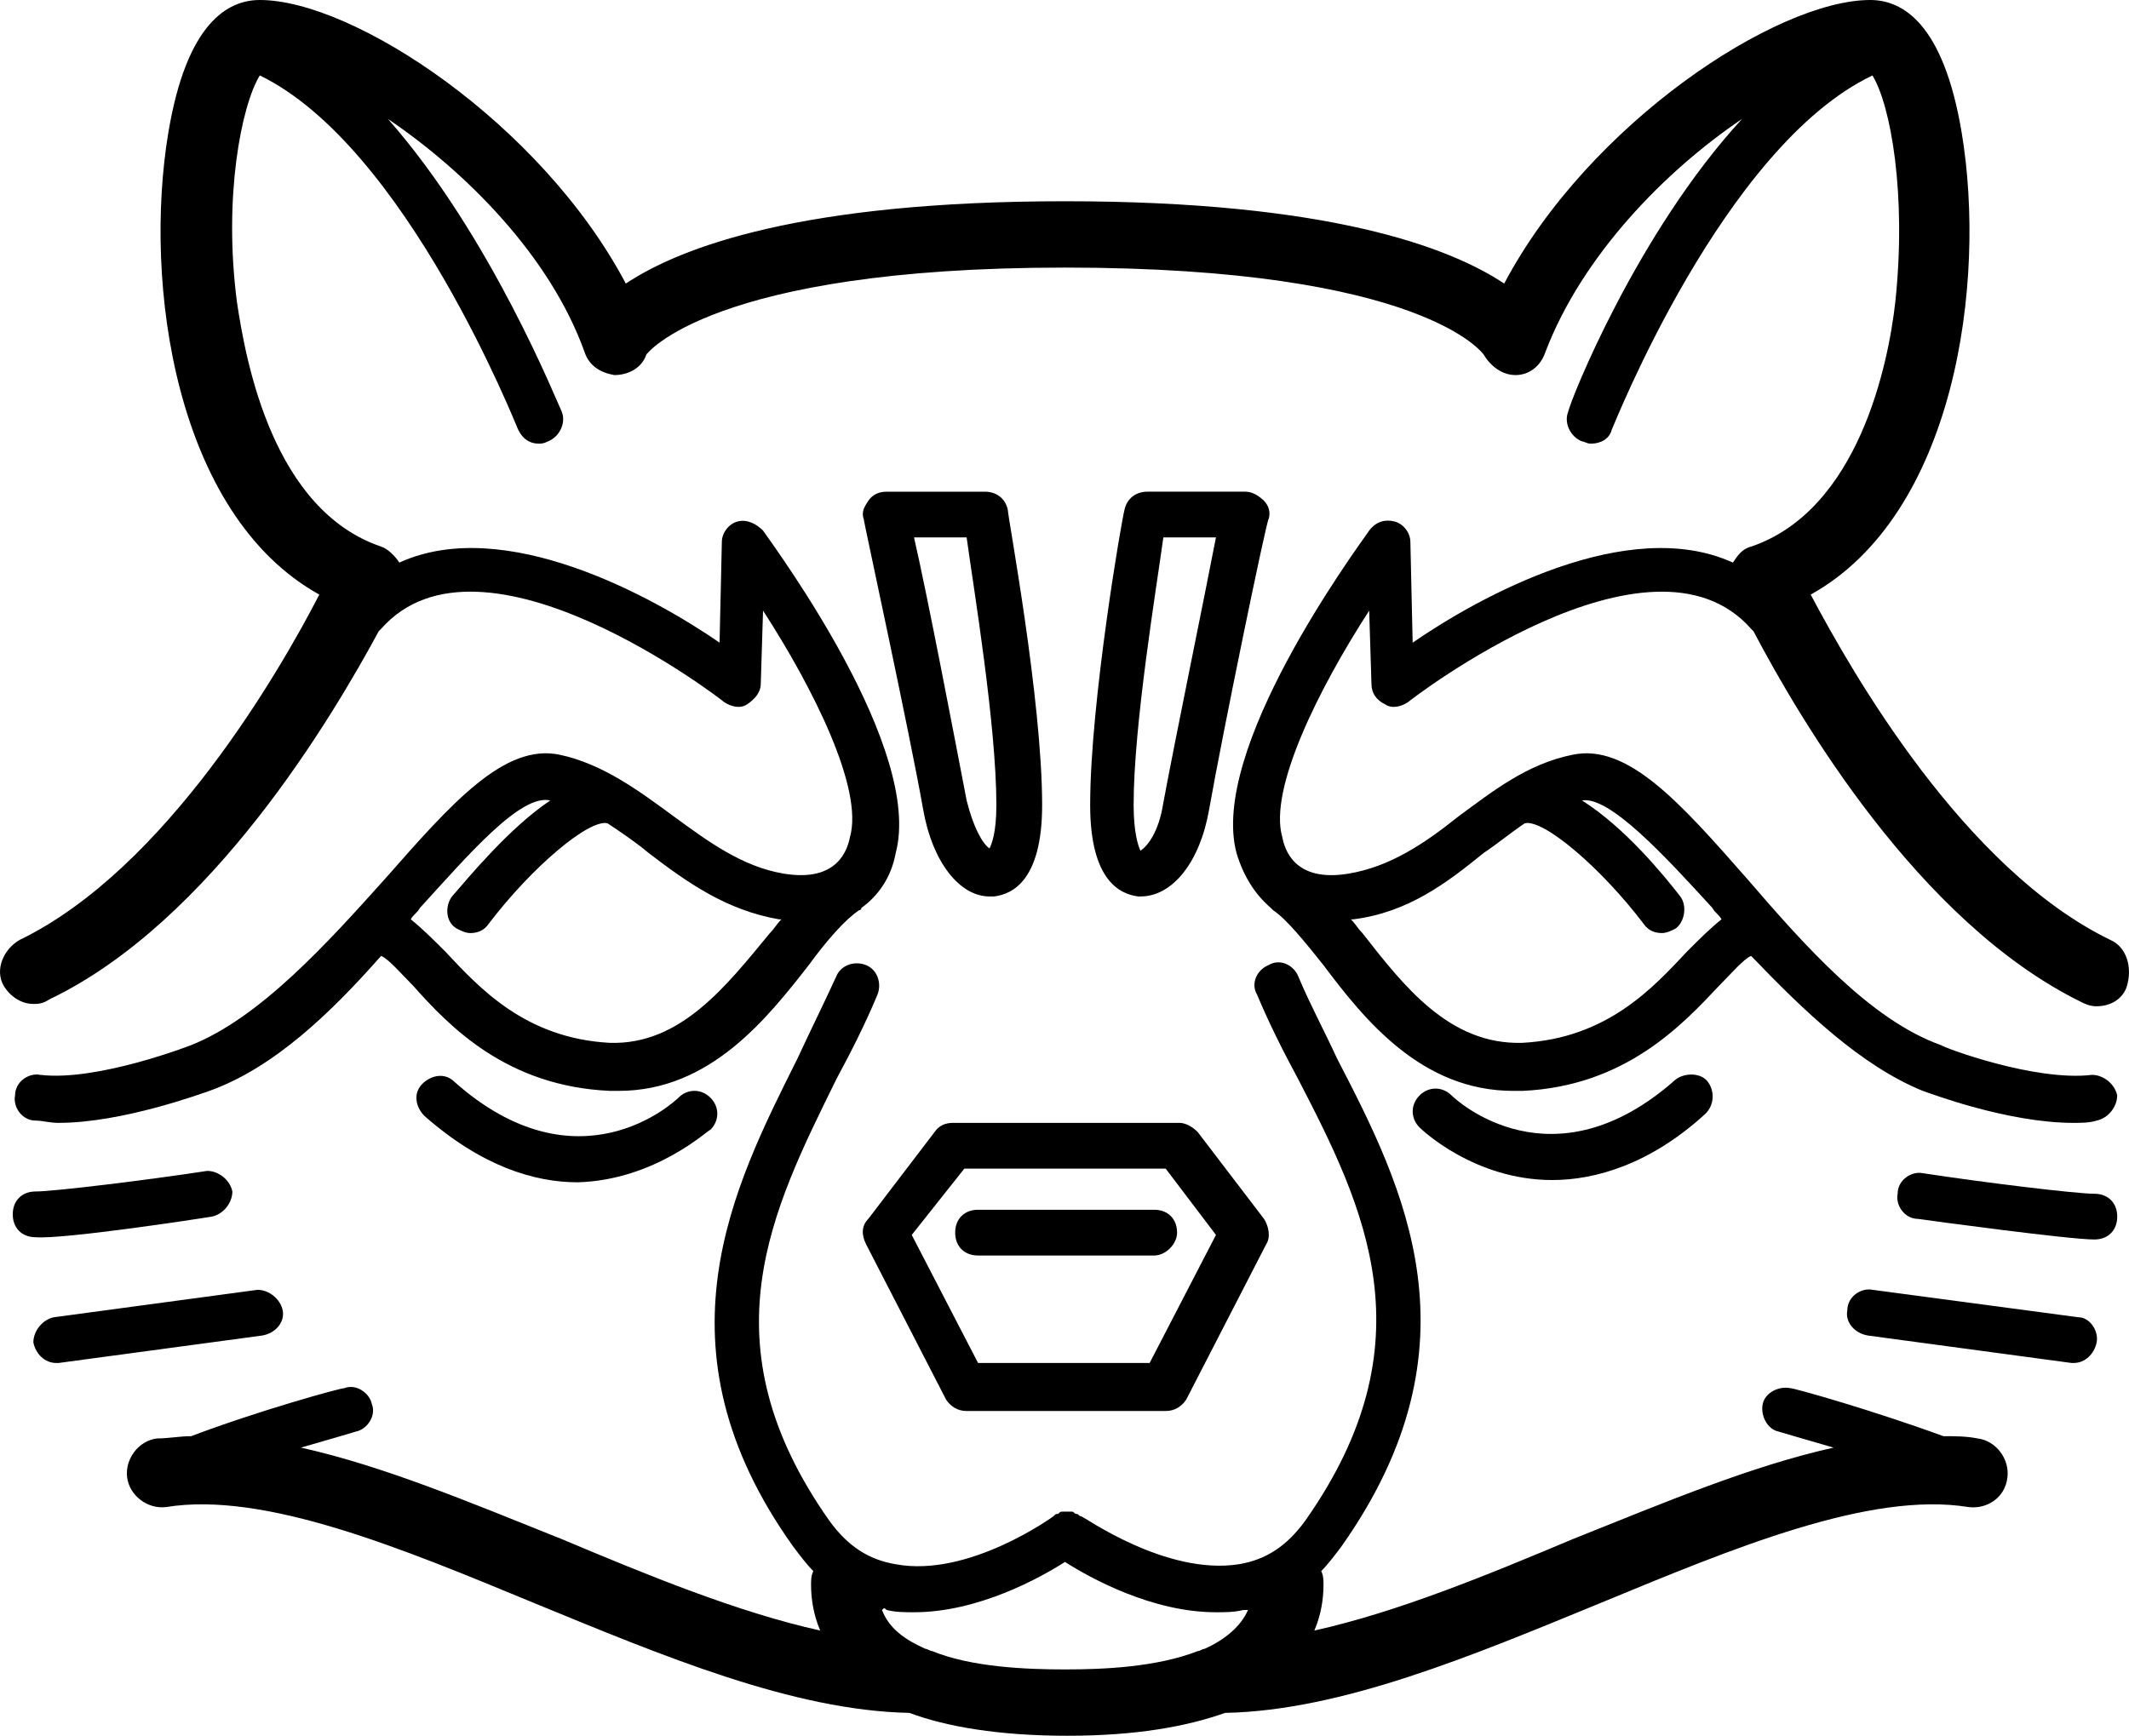 <svg width="521.21pt" height="425.04pt" version="1.1" viewBox="0 0 521.21 425.04" xmlns="http://www.w3.org/2000/svg">
 <g transform="translate(-89.273 -70.561)">
  <path d="m605.92 300.72c-35.84-17.359-63.281-65.52-73.359-84.559 35.281-19.602 43.121-76.16 36.961-113.12-4.481-26.879-14.559-32.48-22.398-32.48-22.961 0-68.879 30.238-89.602 69.441-13.441-8.961-43.121-20.16-107.52-20.16-64.398 0-94.078 11.199-107.52 20.16-20.719-39.199-66.641-69.441-89.602-69.441-7.84 0-17.922 5.602-22.398 32.48-6.16 36.961 1.68 93.52 36.961 113.12-9.52 18.48-37.52 67.199-73.359 84.559-3.922 2.238-6.16 7.281-3.922 11.199 1.68 2.801 4.481 4.481 7.281 4.481 1.121 0 2.238 0 3.922-1.121 39.754-19.039 69.434-69.438 80.633-90.156l0.559-0.559c24.641-28 83.441 17.359 84 17.922 1.68 1.121 3.922 1.68 5.602 0.559 1.68-1.121 3.359-2.801 3.359-5.039l0.559-17.922c12.32 19.039 24.641 43.68 21.281 55.441-0.559 2.801-2.801 11.199-16.238 8.961-10.078-1.68-18.48-7.84-26.879-14-8.398-6.16-17.359-12.879-28-15.121-13.441-2.801-26.32 11.762-42.559 30.238-14.559 16.238-30.801 34.16-47.602 40.879 0 0-22.961 8.961-36.961 7.281-2.801-0.559-6.16 1.68-6.16 5.039-0.559 2.801 1.68 6.16 5.039 6.16 1.68 0 3.359 0.559 5.602 0.559 15.68 0 35.281-7.281 36.961-7.84 15.68-5.602 29.68-19.039 42-33.039 1.68 0.559 5.039 4.481 7.84 7.281 8.961 10.078 22.961 24.641 48.16 25.762h2.238c22.398 0 36.398-17.922 46.48-30.801 4.481-6.16 8.961-11.199 12.32-13.441 0.559 0 0.559-0.559 0.559-0.559 3.922-2.801 7.281-7.281 8.398-13.441 6.719-25.199-28.559-73.359-32.48-78.961-1.68-1.68-3.922-2.801-6.16-2.238-2.238 0.559-3.922 2.801-3.922 5.039l-0.559 24.641c-16.238-11.199-52.641-31.359-78.398-19.602-1.121-1.68-2.801-3.359-4.481-3.922-26.32-8.961-33.039-44.801-35.281-59.922-3.359-25.762 1.121-48.16 5.602-55.441 35.84 17.363 62.723 85.684 63.281 86.805 1.121 2.238 2.801 3.359 5.039 3.359 0.559 0 1.121 0 2.238-0.559 2.801-1.121 4.481-4.481 3.359-7.281-1.121-2.238-17.359-43.121-42.559-71.68 19.039 12.879 39.762 33.602 48.16 57.121 1.121 3.359 3.922 5.039 7.281 5.602 3.359 0 6.719-1.68 7.84-5.039 0 0 15.68-21.281 102.48-21.281 87.922 0 102.48 21.281 102.48 21.281 1.68 2.801 4.481 5.039 7.84 5.039 3.359 0 6.16-2.238 7.281-5.602 8.961-23.52 29.121-44.238 48.16-57.121-25.762 28-42 68.879-42.559 71.68-1.121 2.801 0.559 6.16 3.359 7.281 0.559 0 1.121 0.559 2.238 0.559 2.238 0 4.481-1.121 5.039-3.359 0.559-1.121 27.441-69.441 63.84-86.801 4.481 7.281 8.398 29.121 5.602 55.441-1.68 15.121-8.961 50.961-35.281 59.922-2.238 0.559-3.359 2.238-4.481 3.922-25.762-11.762-62.16 8.398-78.398 19.602l-0.559-24.641c0-2.238-1.68-4.481-3.922-5.039-2.238-0.559-4.481 0-6.16 2.238-3.922 5.602-39.199 53.762-32.48 78.961 1.68 5.602 4.481 10.078 8.398 13.441l0.559 0.559c3.359 2.238 7.84 7.84 12.32 13.441 10.078 13.441 24.078 30.801 46.48 30.801h2.238c25.199-1.121 39.199-16.238 48.16-25.762 2.801-2.801 6.16-6.719 7.84-7.281 12.879 13.441 26.879 26.879 42 33.039 1.68 0.559 20.719 7.84 36.961 7.84 1.68 0 3.922 0 5.602-0.559 2.801-0.559 5.039-3.359 5.039-6.16-0.559-2.801-3.359-5.039-6.16-5.039-14 1.68-36.398-6.719-36.961-7.281-17.359-6.16-33.602-24.641-47.602-40.879-16.238-18.48-29.121-33.039-42.559-30.238-11.199 2.238-19.602 8.961-28 15.121-8.398 6.719-16.801 12.32-26.879 14-13.441 2.238-15.68-6.16-16.238-8.961-3.359-11.762 8.961-36.398 21.281-55.441l0.559 17.922c0 2.238 1.121 3.922 3.359 5.039 1.68 1.121 3.922 0.559 5.602-0.559 0.559-0.559 59.359-45.922 84-17.922l0.559 0.559c11.199 21.281 40.32 71.121 80.078 90.719 1.121 0.559 2.238 1.121 3.922 1.121 3.359 0 6.16-1.68 7.281-4.481 1.68-5.043 0-10.086-3.918-11.766zm-367.36 25.203c-20.719-1.121-31.922-13.441-40.32-22.398-2.801-2.801-5.602-5.602-8.398-7.84 0.559-1.121 1.68-1.68 2.238-2.801 11.762-12.879 24.641-28 31.922-26.32-10.078 6.719-20.16 19.039-24.078 23.52-1.68 2.238-1.68 6.16 1.121 7.84 1.121 0.559 2.238 1.121 3.359 1.121 1.68 0 3.359-0.559 4.481-2.238 10.641-14 24.641-25.762 29.121-24.641 3.359 2.238 6.719 4.481 10.078 7.281 9.52 7.281 19.039 14 31.922 16.238h0.559c-1.121 1.121-1.68 2.238-2.801 3.359-10.641 12.879-21.84 27.438-39.203 26.879zm213.92-46.48c3.359-2.238 6.719-5.039 10.078-7.281 4.481-1.121 18.48 10.641 29.121 24.641 1.121 1.68 2.801 2.238 4.481 2.238 1.121 0 2.238-0.559 3.359-1.121 2.238-1.68 2.801-5.602 1.121-7.84-3.922-5.039-13.441-16.801-24.078-23.52 6.719-1.121 20.16 13.441 31.922 26.32 0.559 1.121 1.68 1.68 2.238 2.801-2.801 2.238-5.602 5.039-8.398 7.84-8.398 8.961-19.602 21.281-40.32 22.398-17.922 0.559-29.121-14-39.199-26.879-1.121-1.121-1.68-2.238-2.801-3.359h0.559c13.438-1.68 22.957-8.961 31.918-16.238z"/>
  <path d="m598.08 393.12-50.398-6.723c-2.801-0.559-6.16 1.68-6.16 5.039-0.559 2.801 1.68 5.602 5.039 6.16l49.84 6.719h0.559c2.801 0 5.039-2.238 5.602-5.039 0.562-2.797-1.68-6.156-4.481-6.156z"/>
  <path d="m602 362.88c-4.481 0-27.441-2.801-42-5.039-2.801-0.559-6.16 1.68-6.16 5.039-0.559 2.801 1.68 6.16 5.039 6.16 3.922 0.559 36.961 5.039 43.121 5.039 3.359 0 5.602-2.238 5.602-5.602 0-3.356-2.242-5.598-5.602-5.598z"/>
  <path d="m158.48 391.44c-0.559-2.801-3.359-5.039-6.16-5.039l-49.84 6.719c-2.801 0.559-5.039 3.359-5.039 6.16 0.559 2.801 2.801 5.039 5.602 5.039h0.559l49.84-6.719c3.359-0.562 5.598-3.363 5.039-6.16z"/>
  <path d="m141.12 368.48c2.801-0.559 5.039-3.359 5.039-6.16-0.559-2.801-3.359-5.039-6.16-5.039-14.559 2.238-37.52 5.039-42 5.039-3.359 0-5.602 2.238-5.602 5.602 0 3.359 2.238 5.602 5.602 5.602 6.719 0.555 39.762-4.484 43.121-5.043z"/>
  <path d="m573.44 422.8c-2.801-0.559-5.602-0.559-8.398-0.559-16.801-6.16-36.398-11.762-37.52-11.762-2.801-0.559-6.16 1.121-6.719 3.922-0.559 2.801 1.121 6.16 3.922 6.719 0 0 5.602 1.68 13.441 3.922-20.16 4.481-41.441 13.441-63.84 22.398-21.281 8.961-43.121 17.922-63.281 22.398 1.68-3.922 2.238-7.84 2.238-11.199 0-1.121 0-2.238-0.559-3.359 1.68-1.68 3.359-3.922 5.039-6.16 34.719-49.281 15.121-87.922-1.121-119.28-3.359-7.281-6.719-13.441-9.52-20.16-1.121-2.801-4.481-4.481-7.281-2.801-2.801 1.121-4.481 4.481-2.801 7.281 2.801 6.719 6.16 13.441 10.078 20.719 16.238 31.359 32.48 64.398 1.68 108.08-4.481 6.16-9.52 9.52-16.238 10.641-17.922 2.801-38.078-11.762-38.641-11.762-0.559 0-0.559-0.559-1.121-0.559-0.559 0-0.559-0.559-1.121-0.559h-2.242c-0.559 0-0.559 0-1.121 0.559-0.559 0-0.559 0-1.121 0.559 0 0-20.719 15.121-38.641 11.762-6.719-1.121-11.762-4.481-16.238-10.641-30.801-43.68-14-76.16 1.68-108.08 3.922-7.281 7.281-14 10.078-20.719 1.121-2.801 0-6.16-2.801-7.281-2.801-1.121-6.16 0-7.281 2.801-2.801 6.16-6.16 12.879-9.52 20.16-15.68 31.359-35.84 70.559-1.121 119.28 1.68 2.238 3.359 4.481 5.039 6.16-0.559 1.121-0.559 2.238-0.559 3.359 0 3.359 0.559 7.281 2.238 11.199-20.16-4.481-42-13.441-63.281-22.398-22.398-8.961-43.68-17.922-63.84-22.398 7.84-2.238 13.441-3.922 13.441-3.922 2.801-0.559 5.039-3.922 3.922-6.719-0.559-2.801-3.922-5.039-6.719-3.922-1.121 0-21.281 5.602-37.52 11.762-2.801 0-5.602 0.559-8.398 0.559-4.481 0.559-7.84 5.039-7.281 9.52 0.559 4.481 5.039 7.84 9.52 7.281 24.078-3.922 57.68 10.078 90.16 23.52 31.359 12.879 63.281 26.32 91.84 26.879 8.961 3.359 21.84 5.602 38.641 5.602s29.121-2.238 38.641-5.602c28.559-0.559 60.48-14 91.84-26.879 32.48-13.441 66.078-27.441 90.16-23.52 4.481 0.559 8.961-2.238 9.52-7.281 0.566-4.481-2.793-8.961-7.273-9.52zm-267.12 42c2.238 0.559 4.481 0.559 6.719 0.559 15.68 0 30.801-8.398 36.961-12.32 6.16 3.922 21.281 12.32 36.961 12.32 2.238 0 4.481 0 6.719-0.559h1.121c-1.68 3.922-5.602 7.281-10.641 9.52-0.559 0-1.121 0.559-1.68 0.559-10.078 3.922-22.961 4.481-32.48 4.481s-22.961-0.559-32.48-4.481c-0.559 0-1.121-0.559-1.68-0.559-5.039-2.238-8.961-5.039-10.641-9.52 0.562-0.562 0.562-0.562 1.121 0z"/>
  <path d="m368.48 290.08c7.84 0 14.559-8.398 16.801-21.281 3.359-19.039 14-70.559 14.559-71.121 0.559-1.68 0-3.359-1.121-4.481s-2.801-2.238-4.481-2.238h-24.078c-2.801 0-5.039 1.68-5.602 4.481-0.559 1.68-8.398 47.039-8.398 72.238 0 18.48 7.281 21.84 11.762 22.398-0.562 4e-3 0 4e-3 0.559 4e-3zm5.598-87.918h12.879c-2.801 14.559-10.078 49.84-12.879 64.961-1.121 7.281-3.922 10.641-5.602 11.762-0.555-1.121-1.676-4.484-1.676-11.203 0-19.602 5.598-53.199 7.277-65.52z"/>
  <path d="m331.52 290.08h1.121c4.481-0.559 11.762-3.922 11.762-22.398 0-25.762-8.398-70.559-8.398-72.238-0.559-2.801-2.801-4.481-5.602-4.481h-24.078c-1.68 0-3.359 0.559-4.481 2.238-1.121 1.68-1.68 2.801-1.121 4.481 0 0.559 11.199 52.078 14.559 71.121 2.238 12.879 8.957 21.277 16.238 21.277zm-18.48-87.918h12.879c1.684 12.32 7.281 45.918 7.281 65.52 0 6.719-1.121 9.52-1.68 10.641-1.68-1.121-3.922-5.039-5.602-11.762-2.797-14.559-9.52-49.84-12.879-64.398z"/>
  <path d="m301.28 375.2 19.602 38.078c1.121 1.68 2.801 2.801 5.039 2.801h48.719c2.238 0 3.922-1.121 5.039-2.801l19.602-38.078c1.121-1.68 0.559-4.481-0.559-6.16l-16.238-21.281c-1.121-1.121-2.801-2.238-4.481-2.238h-55.445c-1.68 0-3.359 0.559-4.481 2.238l-16.238 21.281c-1.68 1.68-1.68 3.922-0.559 6.16zm24.078-18.48h49.281l12.32 16.238-16.238 31.359-20.723 4e-3h-21.281l-16.238-31.359z"/>
  <path d="m377.44 372.4c0-3.359-2.238-5.602-5.602-5.602h-43.121c-3.359 0-5.602 2.238-5.602 5.602 0 3.359 2.238 5.602 5.602 5.602h43.121c2.801 0 5.602-2.801 5.602-5.602z"/>
  <path d="m469.28 359.52c10.641 0 24.078-3.922 37.52-16.238 2.238-2.238 2.238-5.602 0.559-7.84-1.68-2.238-5.602-2.238-7.84-0.559-30.238 26.879-53.762 5.039-54.879 3.922-2.238-2.238-5.602-2.238-7.84 0-2.238 2.238-2.238 5.602 0 7.84 0.559 0.555 13.438 12.875 32.48 12.875z"/>
  <path d="m263.2 347.2c2.238-2.238 2.238-5.602 0-7.84s-5.602-2.238-7.84 0c-1.121 1.121-24.641 22.961-54.879-3.922-2.238-2.238-5.602-1.68-7.84 0.559-2.238 2.238-1.68 5.602 0.559 7.84 14 12.32 26.879 16.238 37.52 16.238 19.043-0.555 31.922-12.875 32.48-12.875z"/>
 </g>
</svg>
